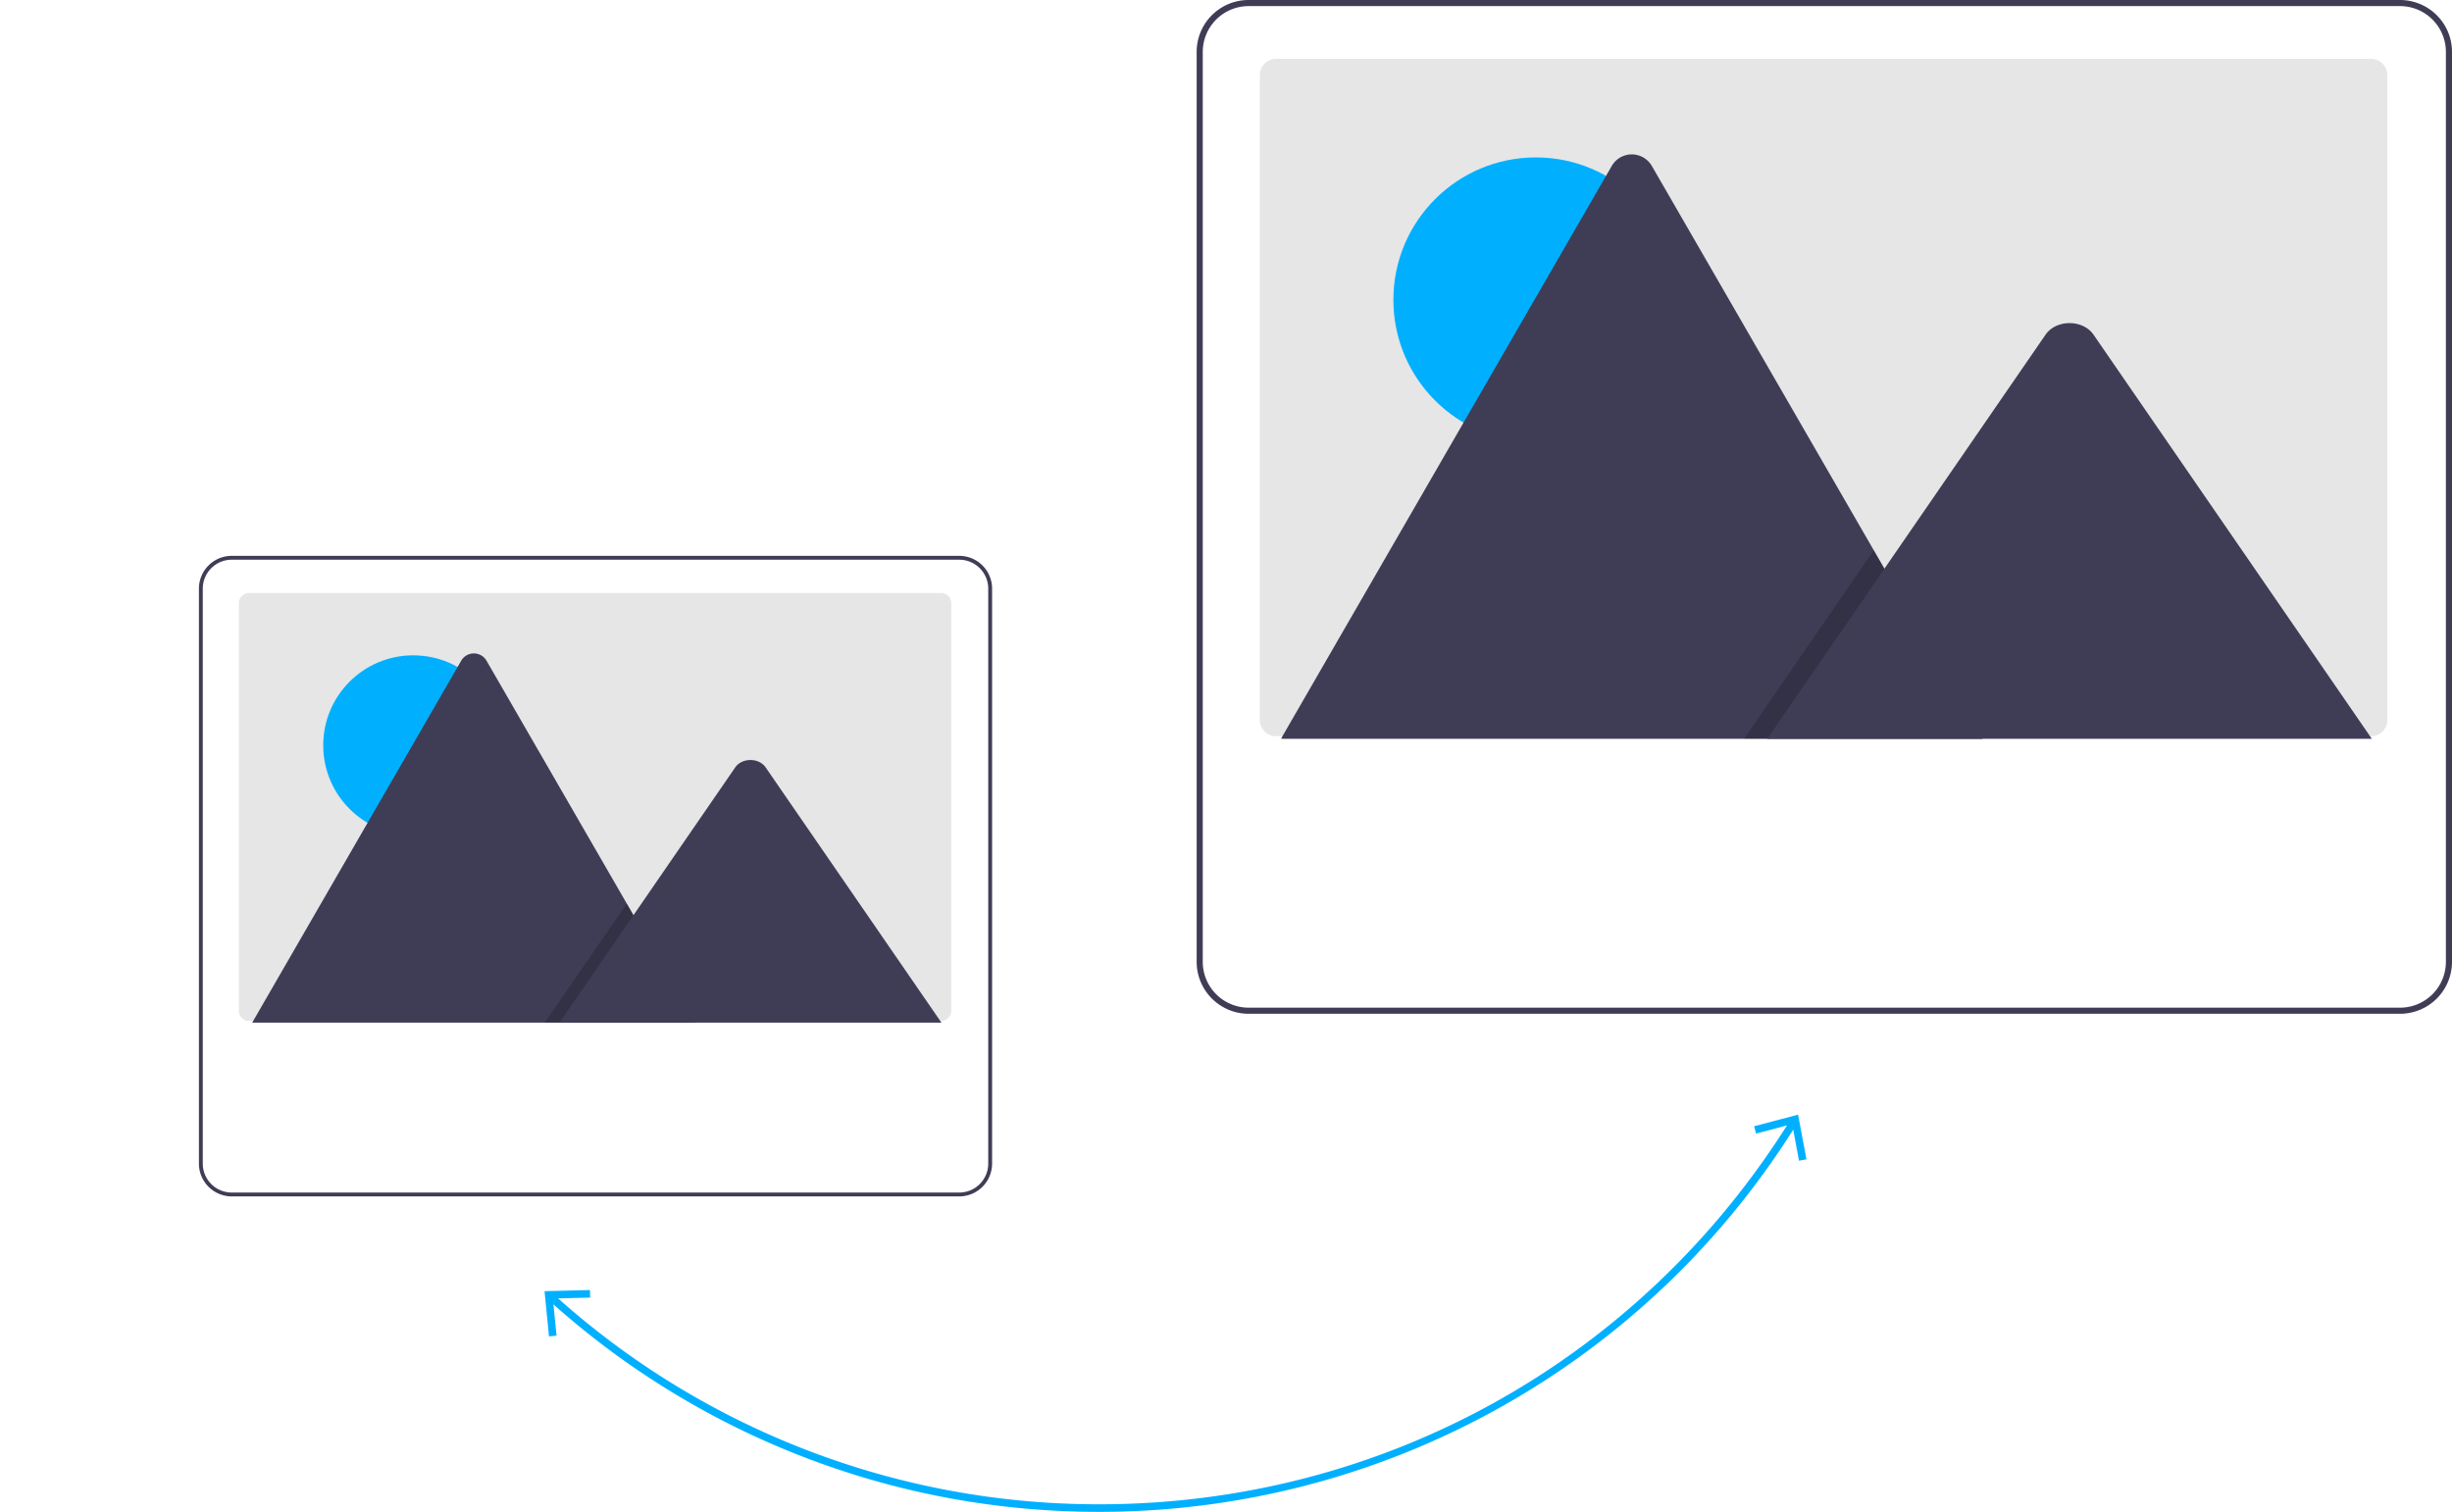 <svg xmlns="http://www.w3.org/2000/svg" xmlns:svg="http://www.w3.org/2000/svg" id="b93405e1-9335-481f-b653-44d6b753cbea" width="972.048" height="599.5" data-name="Layer 1" version="1.1" viewBox="0 0 972.048 599.5"><path id="path44353" fill="#00b0ff" d="M549.696,749.75a324.768,324.768,0,0,1-218.454-84.192,1.5,1.5,0,0,1,2.014-2.224A321.772,321.772,0,0,0,549.696,746.75c112.298,0,214.773-57.017,274.12-152.52a1.5,1.5,0,1,1,2.548,1.583,325.289,325.289,0,0,1-276.668,153.937Z" transform="translate(-113.976 -150.25)"/><polygon id="polygon44355" fill="#00b0ff" points="695.395 446.595 696.159 449.499 710.46 445.722 713.183 460.263 716.134 459.707 712.814 441.998 695.395 446.595"/><polygon id="polygon44357" fill="#00b0ff" points="233.884 511.537 233.964 514.539 219.176 514.914 220.632 529.636 217.643 529.929 215.875 511.998 233.884 511.537"/><path id="path44359" fill="#e6e6e6" d="m 377.101,239.225 v 161.577 a 4.067,4.067 0 0 1 -4.065,4.068 H 98.747 a 3.429,3.429 0 0 1 -0.583,-0.045 4.064,4.064 0 0 1 -3.485,-4.023 V 239.225 a 4.067,4.067 0 0 1 4.065,-4.068 H 373.033 a 4.067,4.067 0 0 1 4.068,4.065 z"/><circle id="circle44361" cx="163.819" cy="295.54" r="35.688" fill="#00b0ff"/><path id="path44363" fill="#3f3d56" d="M 275.733,405.518 H 100.658 a 3.569,3.569 0 0 1 -0.654,-0.052 l 82.803,-143.426 a 5.798,5.798 0 0 1 10.092,0 l 55.571,96.25 2.662,4.606 z"/><polygon id="polygon44365" points="137.1 403.103 166.443 360.481 168.556 357.411 169.611 355.875 172.274 360.481 196.875 403.103" opacity=".2" transform="translate(78.858,2.414)" style="isolation:isolate"/><path id="path44367" fill="#3f3d56" d="M 373.214,405.518 H 221.788 l 29.343,-42.622 2.112,-3.07 38.237,-55.545 c 2.507,-3.64 8.537,-3.867 11.485,-0.687 a 6.912,6.912 0 0 1 0.551,0.687 z"/><path id="path44369" fill="#3f3d56" d="m 392.533,229.021 a 13.036,13.036 0 0 0 -12.241,-8.607 H 91.864 a 13.001,13.001 0 0 0 -13.006,13.006 v 227.988 a 13.024,13.024 0 0 0 13.006,13.006 H 380.292 a 13.024,13.024 0 0 0 13.006,-13.006 v -227.988 a 12.907,12.907 0 0 0 -0.765,-4.399 z m -0.765,232.387 a 11.49,11.49 0 0 1 -11.476,11.476 H 91.864 a 11.49,11.49 0 0 1 -11.476,-11.476 v -227.988 a 11.49,11.49 0 0 1 11.476,-11.476 H 380.292 a 11.49,11.49 0 0 1 11.476,11.476 z"/><path id="path44371" fill="#e6e6e6" d="M1060.39,180.022V435.746a6.436,6.436,0,0,1-6.434,6.438h-434.111a5.425,5.425,0,0,1-.923-.072,6.432,6.432,0,0,1-5.516-6.366V180.022a6.436,6.436,0,0,1,6.434-6.438h434.111a6.436,6.436,0,0,1,6.438,6.434Z" transform="translate(-113.976 -150.25)"/><circle id="circle44373" cx="608.857" cy="118.899" r="56.483" fill="#00b0ff"/><path id="path44375" fill="#3f3d56" d="M899.957,443.209H622.869a5.65,5.65,0,0,1-1.035-.082L752.883,216.129a9.176,9.176,0,0,1,15.973,0l87.951,152.333,4.214,7.289Z" transform="translate(-113.976 -150.25)"/><polygon id="polygon44377" points="785.981 292.959 691.377 292.959 737.818 225.502 741.161 220.643 742.832 218.212 747.045 225.502 785.981 292.959" opacity=".2" style="isolation:isolate"/><path id="path44379" fill="#3f3d56" d="M1054.238,443.209H814.579l46.441-67.458,3.342-4.859,60.517-87.91c3.967-5.762,13.512-6.12,18.177-1.087a10.936,10.936,0,0,1,.871,1.087Z" transform="translate(-113.976 -150.25)"/><path id="path44381" fill="#3f3d56" d="M1084.813,163.872a20.631,20.631,0,0,0-19.373-13.622H608.952a20.576,20.576,0,0,0-20.584,20.584V531.666A20.614,20.614,0,0,0,608.952,552.25h456.488a20.614,20.614,0,0,0,20.584-20.584V170.834A20.428,20.428,0,0,0,1084.813,163.872Zm-1.211,367.794a18.185,18.185,0,0,1-18.163,18.163H608.952a18.185,18.185,0,0,1-18.163-18.163V170.834a18.185,18.185,0,0,1,18.163-18.163h456.488a18.185,18.185,0,0,1,18.163,18.163Z" transform="translate(-113.976 -150.25)"/></svg>